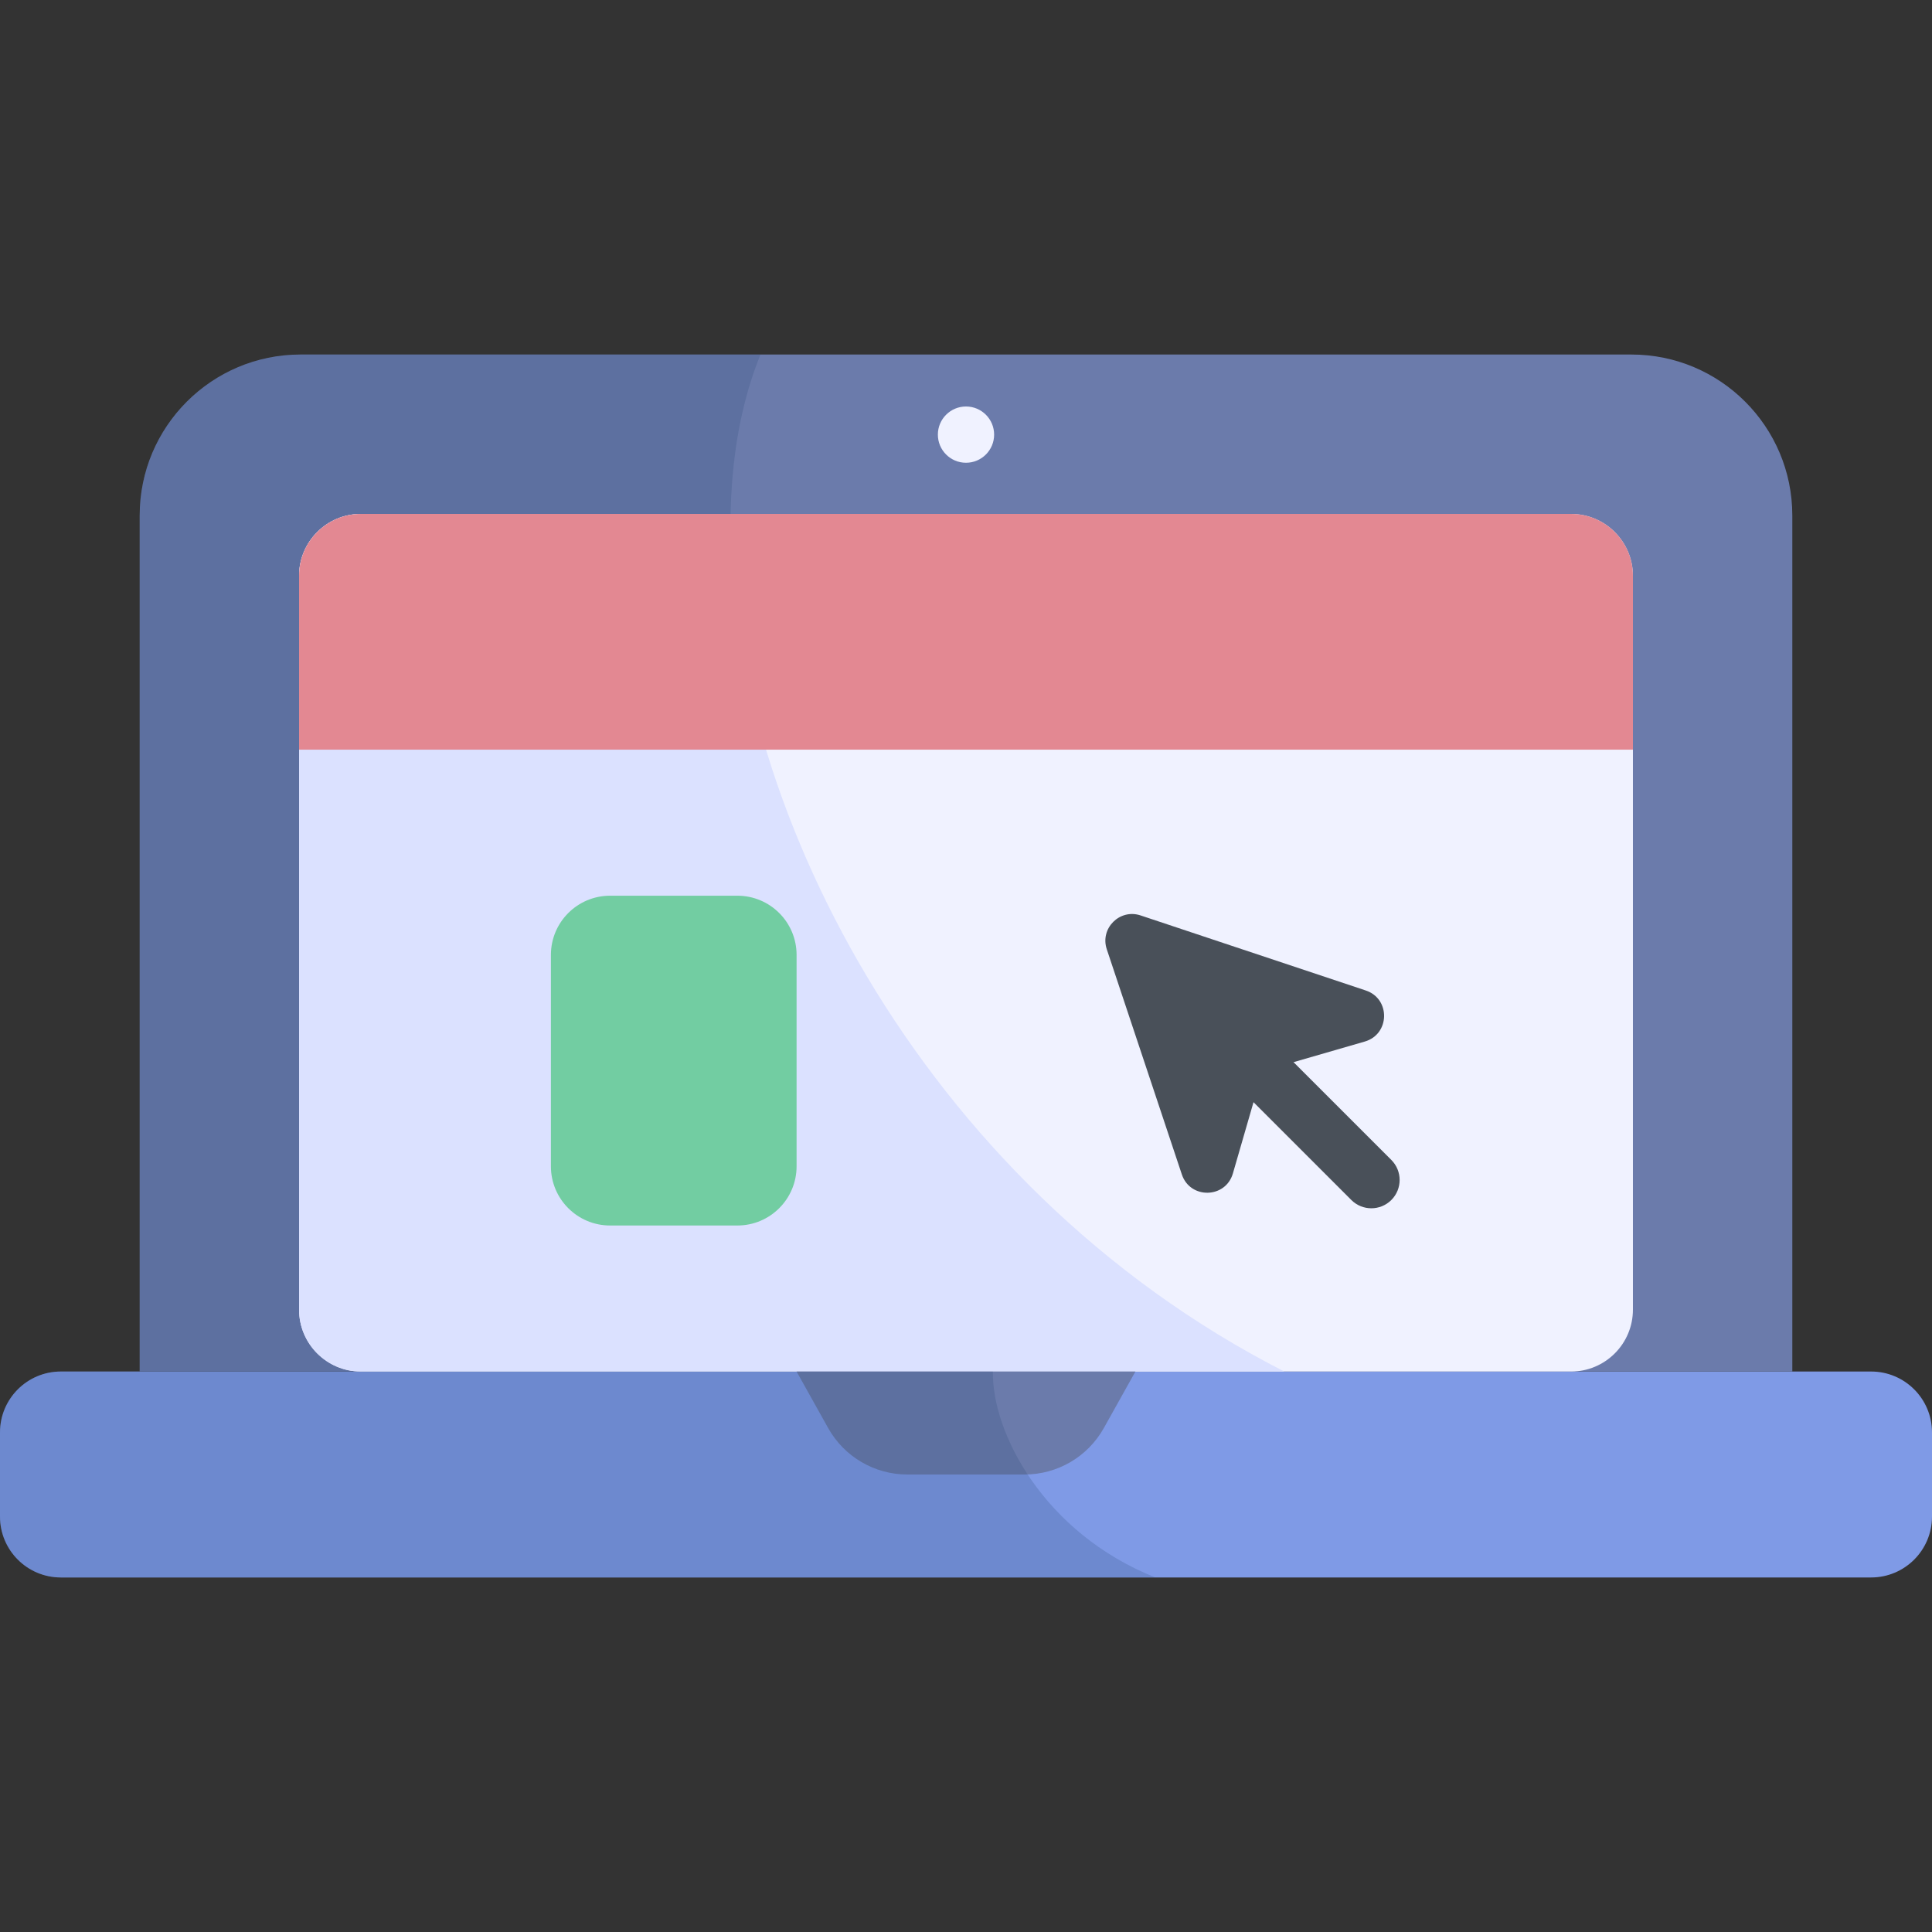 <?xml version="1.0" encoding="iso-8859-1"?>
<!-- Generator: Adobe Illustrator 19.0.0, SVG Export Plug-In . SVG Version: 6.00 Build 0)  -->
<svg version="1.1" id="Capa_1" xmlns="http://www.w3.org/2000/svg" xmlns:xlink="http://www.w3.org/1999/xlink" x="0px" y="0px"
	 viewBox="0 0 512.001 512.001" style="enable-background:new 0 0 512.001 512.001;" xml:space="preserve">
<rect x="0" y="0" width="512.001" height="512.001" fill="#333333" stroke="none"/>
<path style="fill:#7F9AE6;" d="M495.867,418.046H16.133C7.223,418.046,0,410.823,0,401.913v-22.311
	c0-8.91,7.223-16.133,16.133-16.133h479.735c8.91,0,16.133,7.223,16.133,16.133v22.311C512,410.823,504.777,418.046,495.867,418.046
	z"/>
<path style="fill:#6B7BAB;" d="M432.331,93.954H79.669c-23.555,0-42.65,19.095-42.65,42.65V363.47h437.963V136.604
	C474.981,113.049,455.886,93.954,432.331,93.954z"/>
<circle style="fill:#F0F2FF;" cx="256" cy="115.18" r="7.455"/>
<path style="opacity:0.2;fill:#254A74;enable-background:new    ;" d="M201.54,93.954H79.669c-23.555,0-42.65,19.095-42.65,42.65
	V363.47H340.37C222.115,303.133,172.904,164.23,201.54,93.954z"/>
<path style="fill:#F0F2FF;" d="M79.258,347.062v-194.46c0-9.062,7.346-16.408,16.408-16.408h320.668
	c9.062,0,16.408,7.346,16.408,16.408v194.461c0,9.062-7.346,16.408-16.408,16.408H95.666
	C86.604,363.471,79.258,356.124,79.258,347.062z"/>
<path style="fill:#DBE1FF;" d="M193.613,136.194H95.666c-9.062,0-16.408,7.346-16.408,16.408v194.461
	c0,9.062,7.346,16.408,16.408,16.408H340.37C242.736,313.655,192.166,210.286,193.613,136.194z"/>
<path style="fill:#E38892;" d="M79.258,198.674v-46.072c0-9.062,7.346-16.408,16.408-16.408h320.668
	c9.062,0,16.408,7.346,16.408,16.408v46.072L79.258,198.674L79.258,198.674z"/>
<g>
	<path style="fill:#495059;" d="M363.419,320.207c-1.919,0-3.839-0.732-5.304-2.197l-32.204-32.204
		c-2.929-2.929-2.929-7.678,0-10.606c2.93-2.929,7.678-2.929,10.607,0l32.204,32.204c2.929,2.929,2.929,7.678,0,10.606
		C367.258,319.475,365.338,320.207,363.419,320.207z"/>
	<path style="fill:#495059;" d="M361.683,276.02l-23.357,6.759c-2.335,0.676-4.161,2.501-4.837,4.837l-6.759,23.357
		c-1.933,6.68-11.328,6.868-13.527,0.271l-19.895-59.683c-1.846-5.539,3.423-10.808,8.962-8.962l59.683,19.894
		C368.551,264.691,368.363,274.087,361.683,276.02z"/>
</g>
<path style="fill:#6B7BAB;" d="M300.896,363.471h-89.793l8.365,14.973c4.248,7.603,12.276,12.314,20.985,12.314h31.093
	c8.709,0,16.738-4.711,20.985-12.314L300.896,363.471z"/>
<path style="fill:#72CDA2;" d="M161.687,324.772h33.726c8.666,0,15.691-7.025,15.691-15.69v-56.019
	c0-8.666-7.025-15.69-15.691-15.69h-33.726c-8.666,0-15.69,7.025-15.69,15.69v56.019
	C145.996,317.747,153.021,324.772,161.687,324.772z"/>
<path style="opacity:0.2;fill:#254A74;enable-background:new    ;" d="M16.133,363.47C7.223,363.47,0,370.693,0,379.603v22.311
	c0,8.91,7.223,16.133,16.133,16.133h290.052c-29.608-11.821-43.362-38.443-43.049-54.576H16.133V363.47z"/>
<g>
</g>
<g>
</g>
<g>
</g>
<g>
</g>
<g>
</g>
<g>
</g>
<g>
</g>
<g>
</g>
<g>
</g>
<g>
</g>
<g>
</g>
<g>
</g>
<g>
</g>
<g>
</g>
<g>
</g>
</svg>
